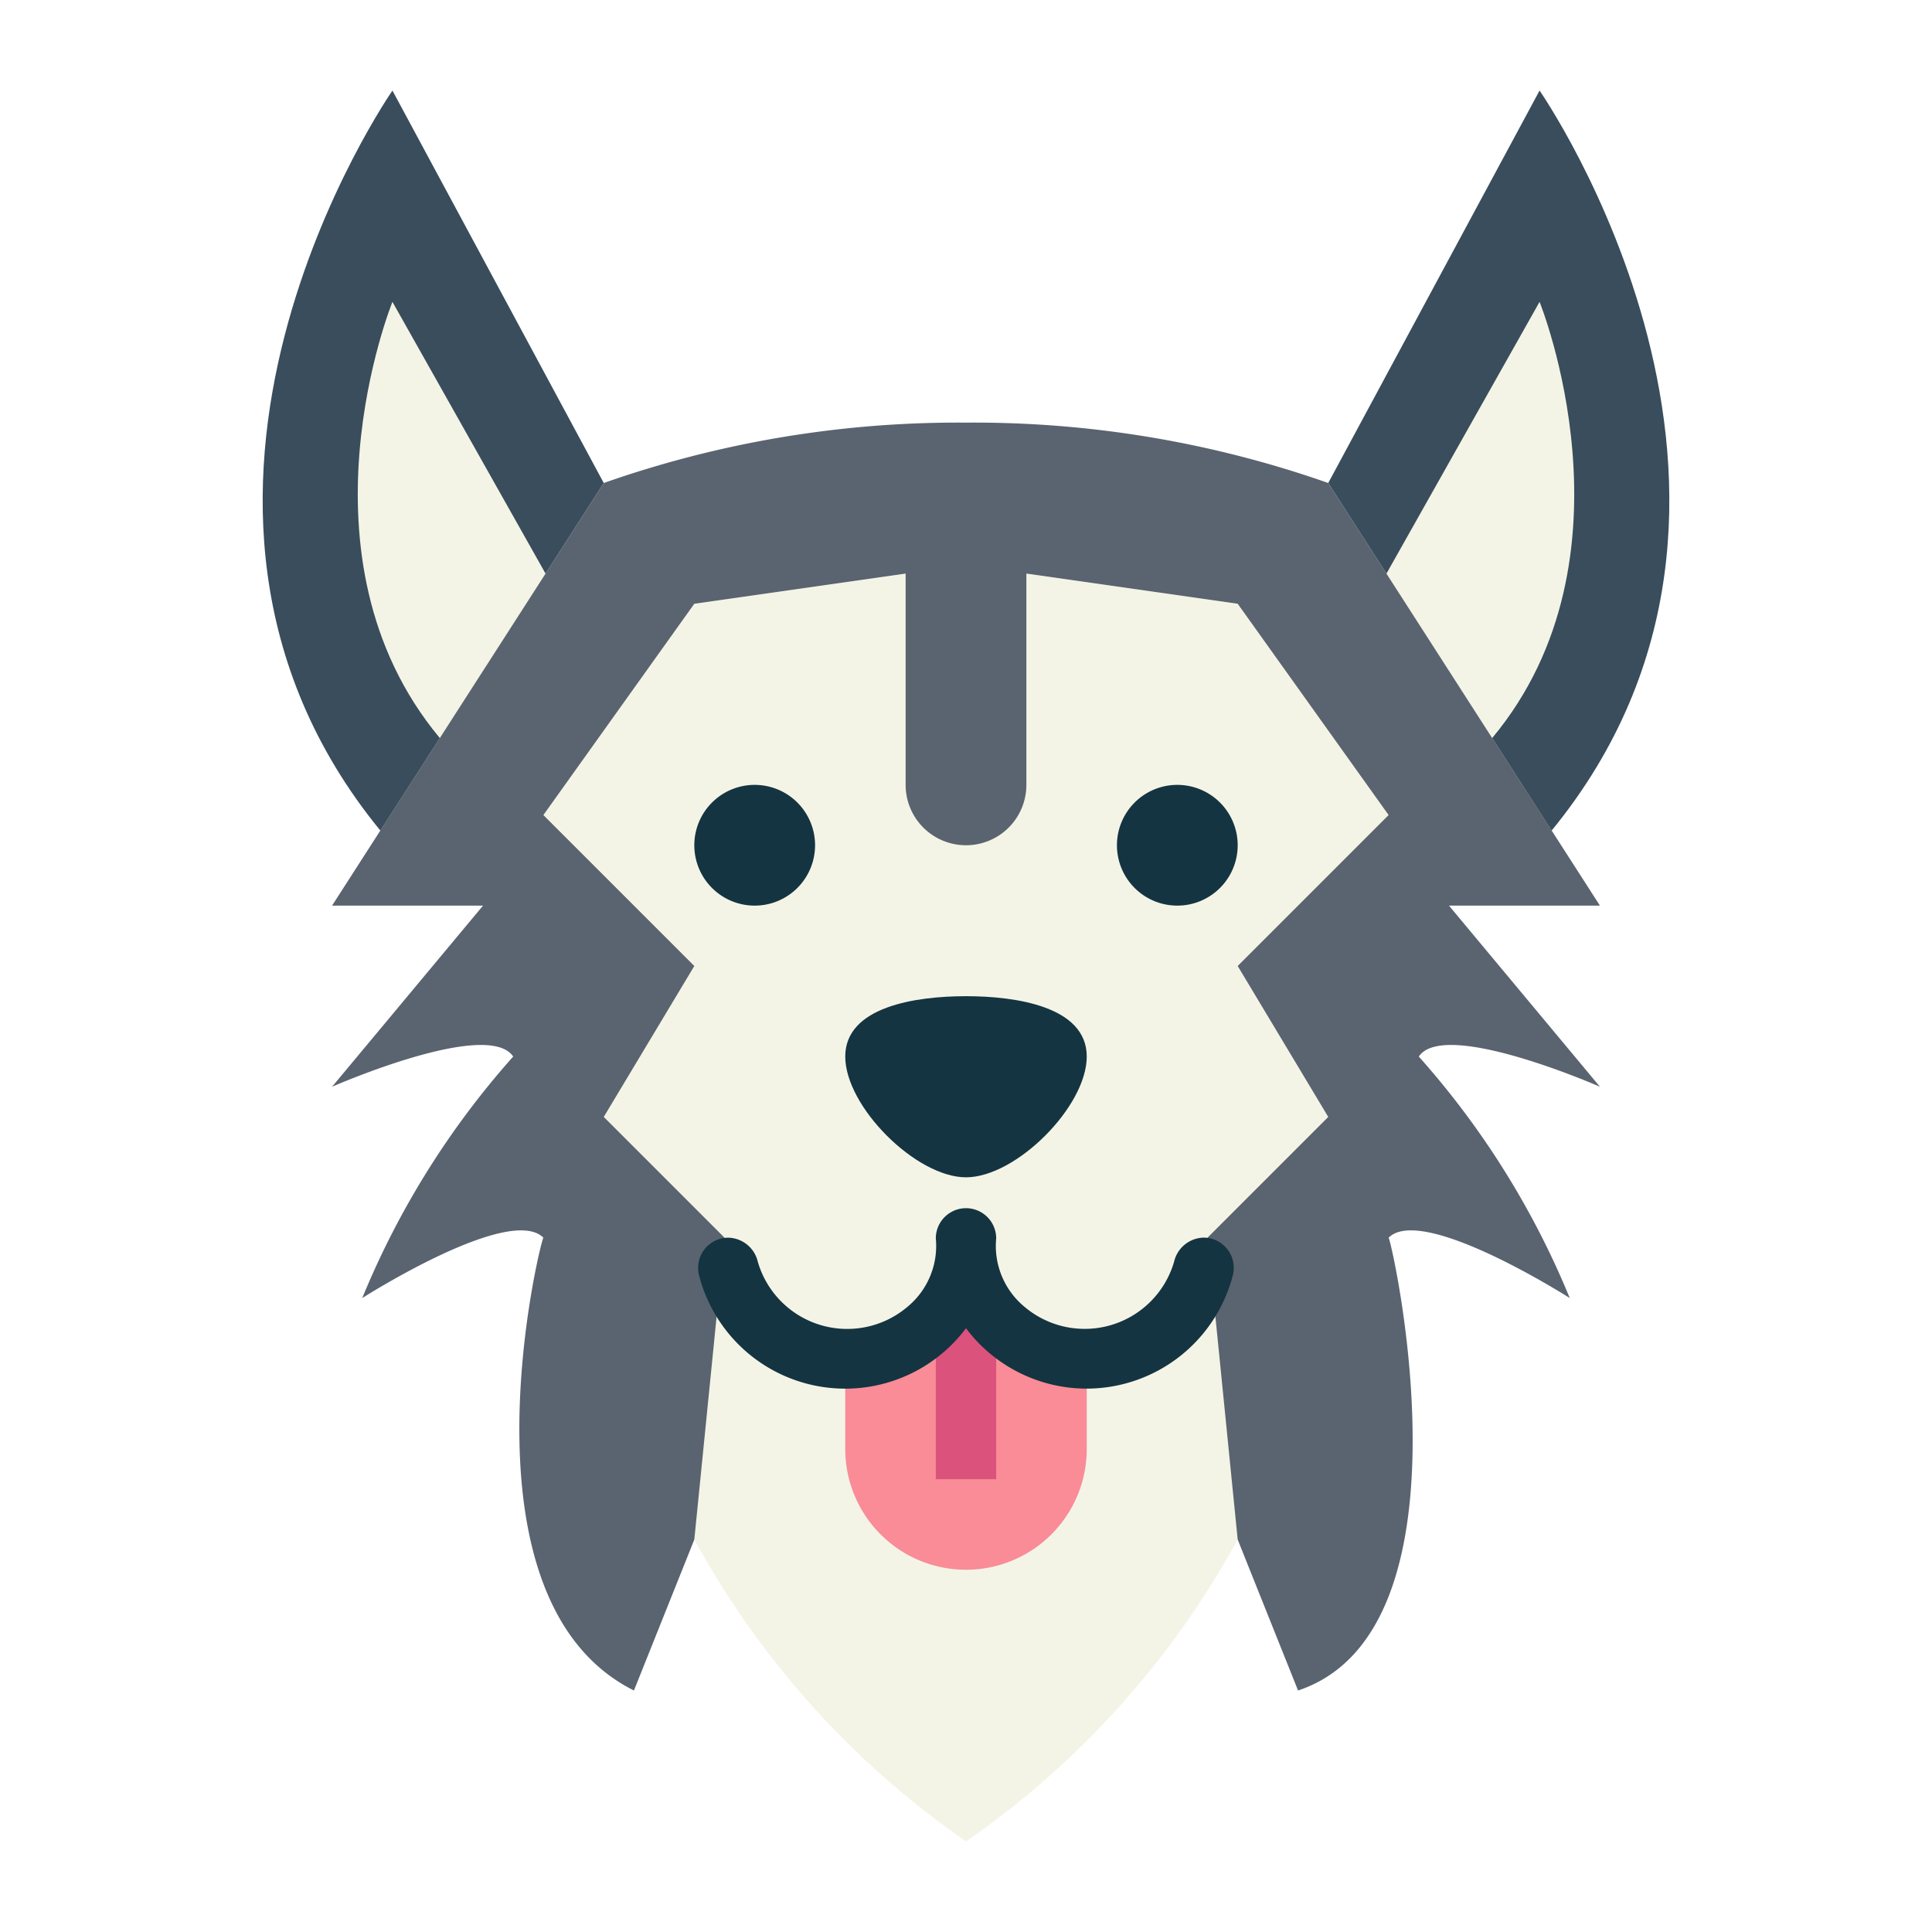 <svg height="512" viewBox="0 0 64 64" width="512" xmlns="http://www.w3.org/2000/svg"><g id="flat"><path d="m41 51 2 5c6-2 3.122-14.818 3-15 1.118-1.118 6 2 6 2a27.96 27.96 0 0 0 -5-8c.844-1.265 6 1 6 1l-5-6h5l-9-14a35.412 35.412 0 0 0 -12-2 35.412 35.412 0 0 0 -12 2l-9 14h5l-5 6s5.156-2.265 6-1a27.96 27.96 0 0 0 -5 8s4.882-3.118 6-2c-.122.182-3 12 3 15l2-5z" fill="#5a6470"/><path d="m44 37-3-5 5-5-5-7-7-1v7a2 2 0 0 1 -4 0v-7l-7 1-5 7 5 5-3 5 4 4-1 10a29.142 29.142 0 0 0 9 10 29.142 29.142 0 0 0 9-10l-1-10z" fill="#f4f4e6"/><path d="m32 41a4 4 0 0 1 -4 4v3a4 4 0 0 0 8 0v-3a4 4 0 0 1 -4-4z" fill="#f98c96"/><path d="m36 35c0 1.657-2.343 4-4 4s-4-2.343-4-4 2.343-2 4-2 4 .343 4 2z" fill="#143441"/><path d="m31 43h2v6h-2z" fill="#db527d"/><g fill="#143441"><path d="m25 30a2 2 0 1 1 2-2 2 2 0 0 1 -2 2z"/><path d="m39 30a2 2 0 1 1 2-2 2 2 0 0 1 -2 2z"/><path d="m36 46a5 5 0 0 1 -4-2 5 5 0 0 1 -8.842-1.749 1 1 0 0 1 .97-1.251 1.029 1.029 0 0 1 .976.8 3.084 3.084 0 0 0 4.945 1.5 2.615 2.615 0 0 0 .951-2.277 1 1 0 1 1 2 0 2.615 2.615 0 0 0 .948 2.275 3.084 3.084 0 0 0 4.945-1.5 1.029 1.029 0 0 1 .976-.8 1 1 0 0 1 .97 1.248 5.008 5.008 0 0 1 -4.839 3.754z"/></g><path d="m20 16-7-13s-9.4 13.514-.4 24.514z" fill="#394d5c"/><path d="m18.071 19-5.071-9s-3.431 8.448 1.569 14.448z" fill="#f4f4e6"/><path d="m44 16 7-13s9.4 13.514.4 24.514z" fill="#394d5c"/><path d="m45.929 19 5.071-9s3.431 8.448-1.569 14.448z" fill="#f4f4e6"/></g></svg>